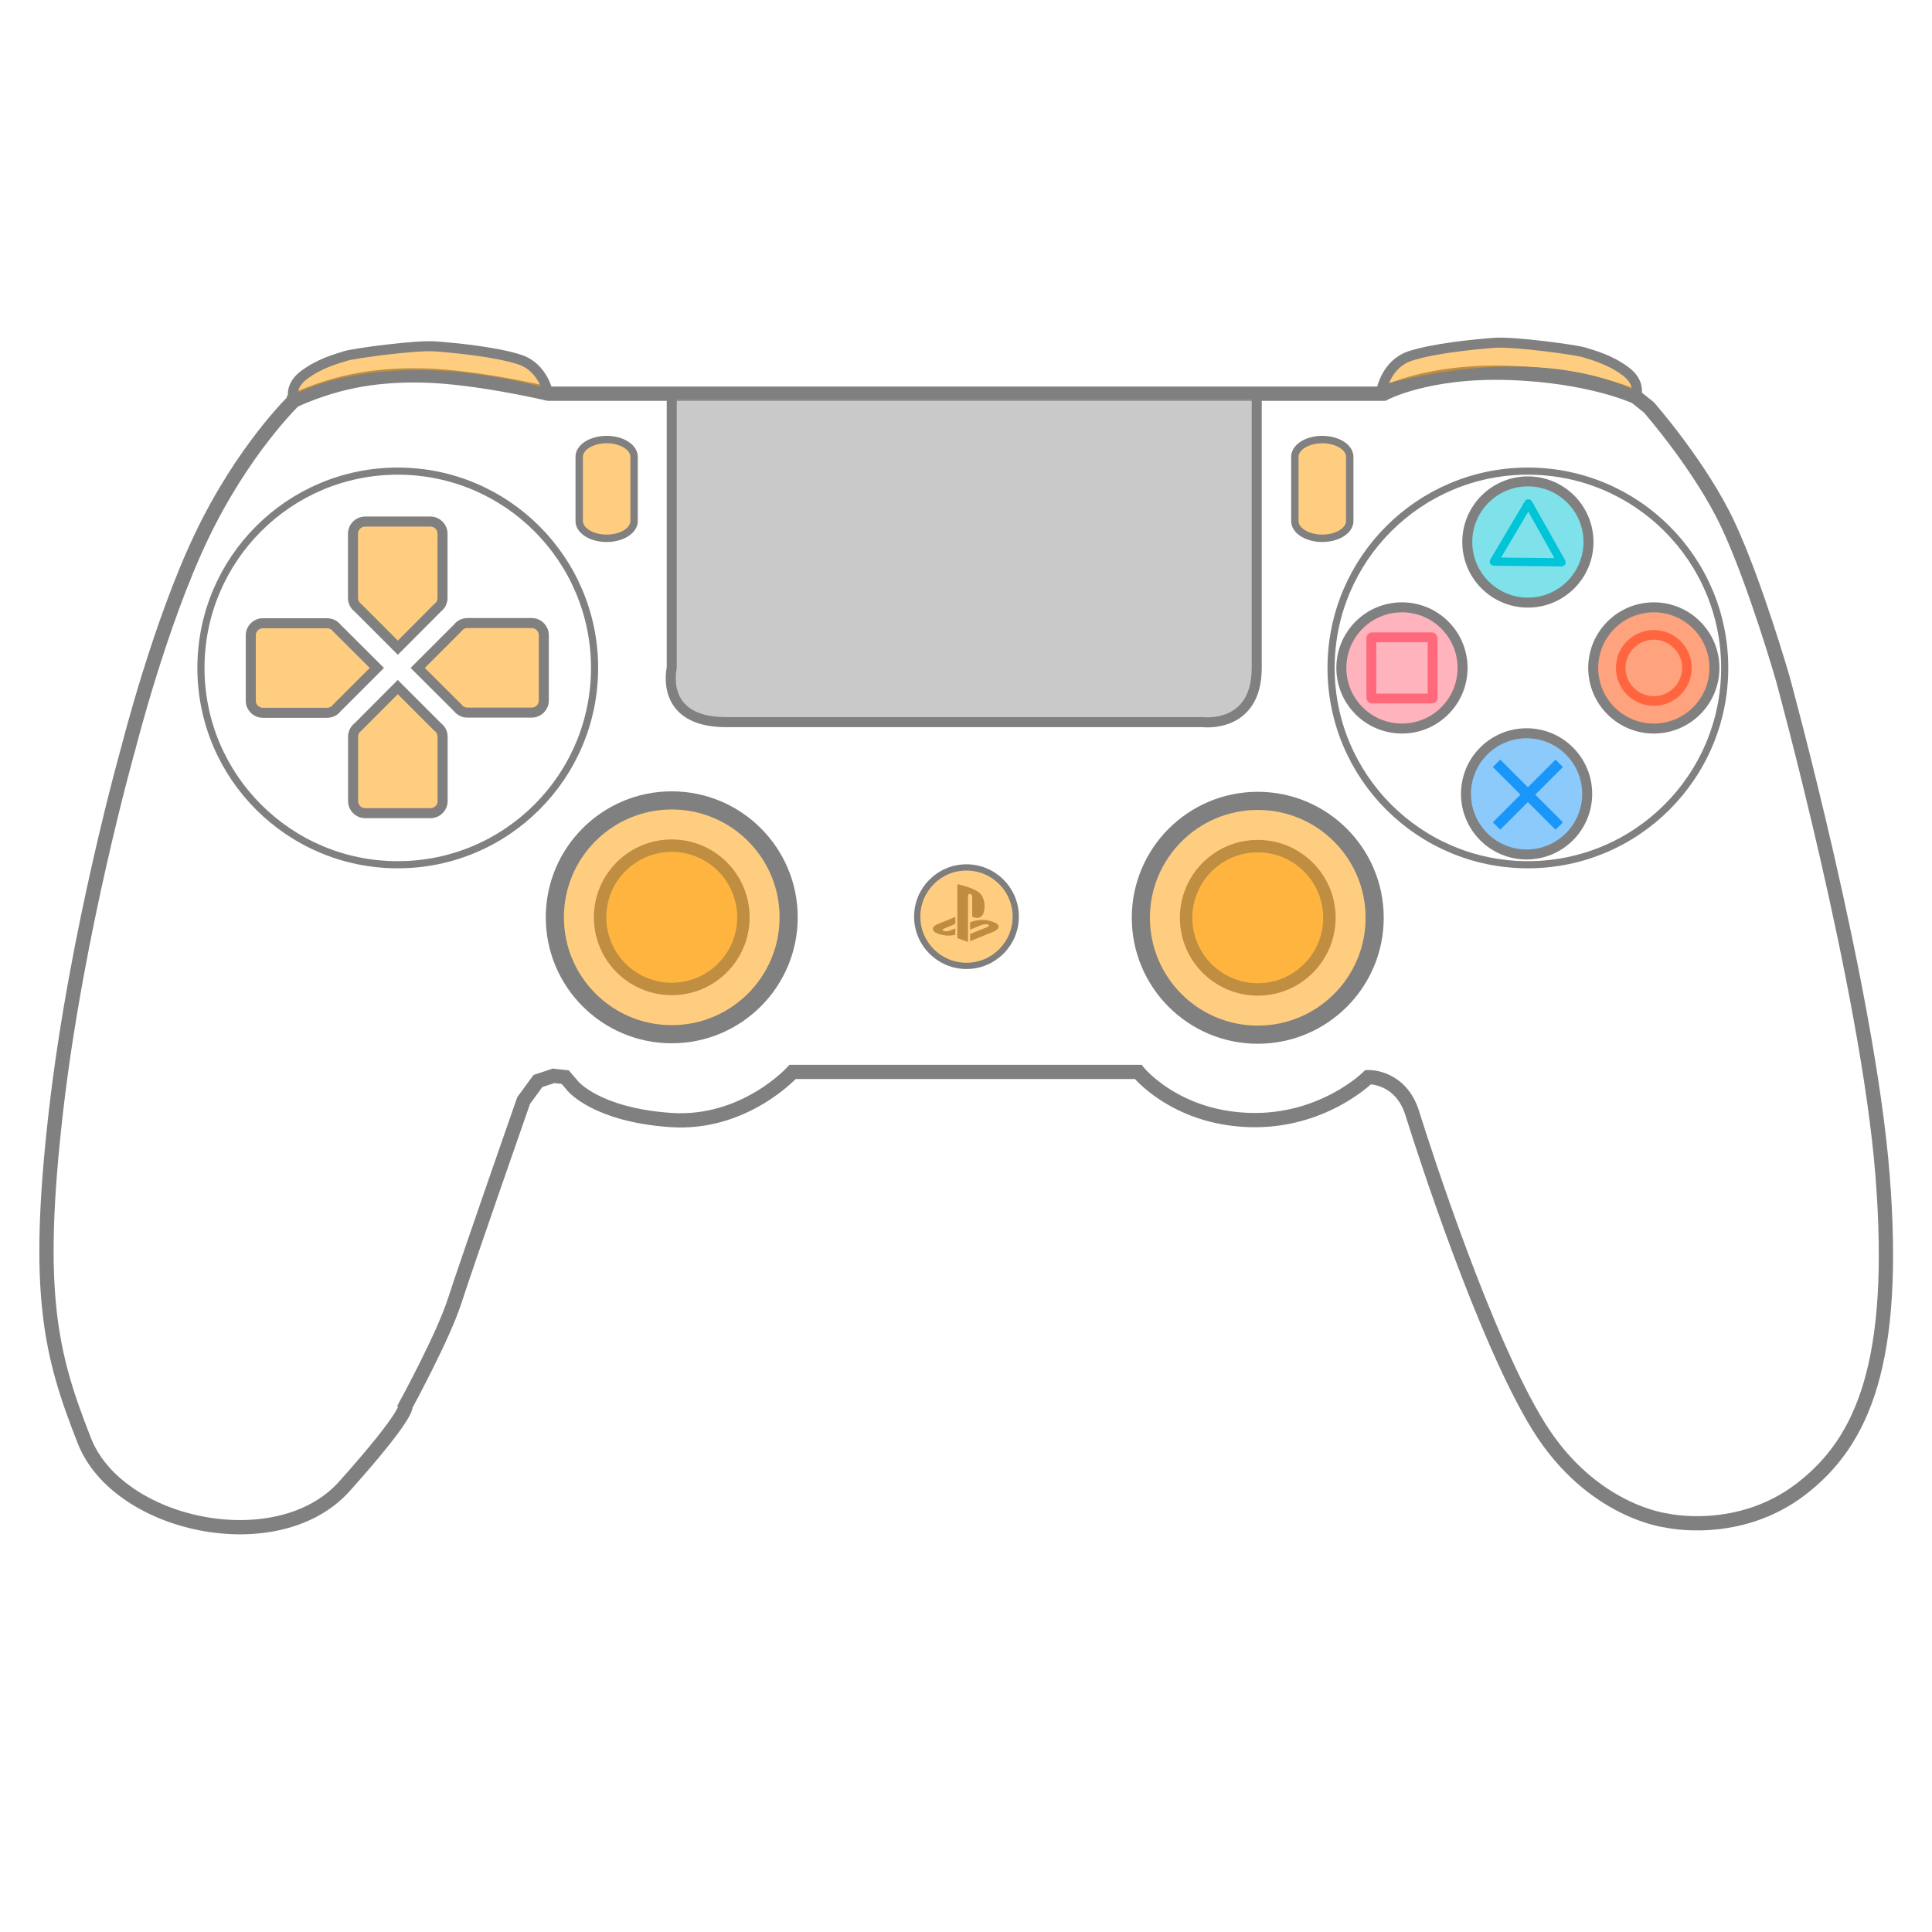 <?xml version="1.0" encoding="UTF-8" standalone="no"?>
<!-- Created with Inkscape (http://www.inkscape.org/) -->

<svg
   width="1024"
   height="1024"
   viewBox="0 0 270.933 270.933"
   version="1.1"
   id="svg1"
   inkscape:version="1.4.2 (f4327f4, 2025-05-13)"
   sodipodi:docname="ps_inkspace.svg"
   xml:space="preserve"
   xmlns:inkscape="http://www.inkscape.org/namespaces/inkscape"
   xmlns:sodipodi="http://sodipodi.sourceforge.net/DTD/sodipodi-0.dtd"
   xmlns="http://www.w3.org/2000/svg"
   xmlns:svg="http://www.w3.org/2000/svg"><sodipodi:namedview
     id="namedview1"
     pagecolor="#ffffff"
     bordercolor="#999999"
     borderopacity="1"
     inkscape:showpageshadow="2"
     inkscape:pageopacity="0"
     inkscape:pagecheckerboard="0"
     inkscape:deskcolor="#d1d1d1"
     inkscape:document-units="mm"
     inkscape:zoom="0.72604515"
     inkscape:cx="570.90113"
     inkscape:cy="503.41222"
     inkscape:window-width="1920"
     inkscape:window-height="1017"
     inkscape:window-x="-8"
     inkscape:window-y="-8"
     inkscape:window-maximized="1"
     inkscape:current-layer="layer1"
     showguides="true"><sodipodi:guide
       position="0,270.933"
       orientation="0,1024"
       id="guide1"
       inkscape:locked="false" /><sodipodi:guide
       position="270.933,270.933"
       orientation="1024,0"
       id="guide2"
       inkscape:locked="false" /><sodipodi:guide
       position="270.933,0"
       orientation="0,-1024"
       id="guide3"
       inkscape:locked="false" /><sodipodi:guide
       position="0,0"
       orientation="-1024,0"
       id="guide4"
       inkscape:locked="false" /><sodipodi:guide
       position="55.779,197.79"
       orientation="1,0"
       id="guide5"
       inkscape:locked="false" /><sodipodi:guide
       position="55.779,177.266"
       orientation="0,-1"
       id="guide8"
       inkscape:locked="false" /><sodipodi:guide
       position="214.262,186.426"
       orientation="1,0"
       id="guide9"
       inkscape:locked="false" /><sodipodi:guide
       position="196.603,177.266"
       orientation="1,0"
       id="guide10"
       inkscape:locked="false" /><sodipodi:guide
       position="231.922,177.266"
       orientation="-1,0"
       id="guide11"
       inkscape:locked="false"
       inkscape:label=""
       inkscape:color="rgb(0,134,229)" /><sodipodi:guide
       position="222.762,194.926"
       orientation="0,1"
       id="guide13"
       inkscape:locked="false"
       inkscape:label=""
       inkscape:color="rgb(0,134,229)" /><sodipodi:guide
       position="94.202,142.294"
       orientation="1,0"
       id="guide15"
       inkscape:locked="false" /><sodipodi:guide
       position="94.202,142.294"
       orientation="0,-1"
       id="guide16"
       inkscape:locked="false" /><sodipodi:guide
       position="135.381,142.294"
       orientation="1,0"
       id="guide17"
       inkscape:locked="false" /><sodipodi:guide
       position="176.381,120.611"
       orientation="-1,0"
       id="guide18"
       inkscape:locked="false"
       inkscape:label=""
       inkscape:color="rgb(0,134,229)" /><sodipodi:guide
       position="135.472,215.724"
       orientation="0,-1"
       id="guide6"
       inkscape:locked="false" /></sodipodi:namedview><defs
     id="defs1" /><g
     inkscape:label="图层 1"
     inkscape:groupmode="layer"
     id="layer1"
     style="opacity:1"><g
       id="svg-gamepad-rightstick-g"
       inkscape:label="svg-gamepad-rightstick-g"
       style="mix-blend-mode:darken;stroke-linejoin:miter;paint-order:normal"
       transform="translate(110.506,34.876)"><ellipse
         style="opacity:1;fill:#ff9c00;fill-opacity:0.503;stroke:#808080;stroke-width:1.743;stroke-linejoin:miter;stroke-dasharray:none;stroke-opacity:1;paint-order:normal"
         id="svg-gamepad-rightstick"
         cx="65.875"
         cy="93.828"
         inkscape:label="svg-gamepad-rightstick"
         rx="10.049"
         ry="10.049" /><circle
         style="display:inline;opacity:1;fill:#ff9c00;fill-opacity:0.503;stroke:#808080;stroke-width:2.543;stroke-linejoin:miter;stroke-dasharray:none;stroke-opacity:1;paint-order:normal"
         id="svg-gamepad-btn-rightstick"
         cx="65.875"
         cy="93.828"
         r="16.394"
         inkscape:label="svg-gamepad-btn-rightstick" /></g><g
       id="svg-gamepad-leftstick-g"
       inkscape:label="svg-gamepad-leftstick-g"
       transform="translate(28.327,34.811)"
       style="mix-blend-mode:darken;stroke-linejoin:miter;paint-order:normal"><circle
         style="opacity:1;fill:#ff9c00;fill-opacity:0.503;stroke:#808080;stroke-width:1.743;stroke-linejoin:miter;stroke-dasharray:none;stroke-opacity:1;paint-order:normal"
         id="svg-gamepad-leftstick"
         cx="65.875"
         cy="93.828"
         r="10.049"
         inkscape:label="svg-gamepad-leftstick" /><ellipse
         style="fill:#ff9c00;fill-opacity:0.503;stroke:#808080;stroke-width:2.543;stroke-linejoin:miter;stroke-dasharray:none;stroke-opacity:1;paint-order:normal"
         id="svg-gamepad-btn-leftstick"
         cx="65.875"
         cy="93.828"
         inkscape:label="svg-gamepad-btn-leftstick"
         rx="16.394"
         ry="16.394" /></g><path
       style="opacity:1;fill:none;stroke:#808080;stroke-width:2;stroke-opacity:1;stroke-dasharray:none"
       d="m 41.225,56.166 c 0,0 -7.152,6.878 -12.982,19.086 -5.831,12.208 -10.204,29.518 -10.204,29.518 0,0 -7.288,25.691 -10.204,51.201 -2.915,25.509 -0.729,34.073 4.009,46.099 4.737,12.026 27.149,16.763 36.442,6.377 9.293,-10.386 8.564,-11.297 8.564,-11.297 0,0 5.284,-9.657 6.924,-14.759 1.64,-5.102 9.657,-28.06 9.657,-28.06 l 2.004,-2.733 2.187,-0.729 1.64,0.182 1.093,1.275 c 0,0 3.28,4.009 13.666,4.737 10.386,0.729 17.128,-6.742 17.128,-6.742 h 48.467 c 0,0 5.102,6.377 15.488,6.742 10.386,0.364 16.763,-6.013 16.763,-6.013 0,0 4.555,-0.182 6.195,5.102 1.64,5.284 10.275,31.955 17.748,43.937 7.473,11.982 17.909,13.142 17.909,13.142 0,0 10.05,2.319 18.811,-4.381 8.761,-6.7 13.528,-17.909 11.467,-44.064 -2.061,-26.155 -14.005,-69.675 -14.005,-69.675 0,0 -3.826,-13.301 -7.653,-21.501 C 238.511,65.413 231.223,57.122 231.223,57.122 l -1.822,-1.458 c 0,0 -6.377,-3.006 -17.856,-3.371 -11.479,-0.364 -17.492,2.915 -17.492,2.915 H 76.892 c 0,0 -10.021,-2.369 -17.492,-2.551 -7.471,-0.182 -12.891,1.139 -18.175,3.508 z"
       id="svg-gamepad_base_frame"
       sodipodi:nodetypes="cscssscscccccsccscsscsscsccsccsc" /><g
       id="Dpad"
       inkscape:label="Dpad"
       style="stroke:#808080;stroke-opacity:1"><circle
         style="opacity:1;fill:none;stroke:#808080;stroke-width:1;stroke-linejoin:round;stroke-dasharray:none;stroke-opacity:1"
         id="svg-gamepad-dpad-frame"
         cx="55.779"
         cy="93.667"
         r="27.6" /><path
         d="m 51.195,73.144 c -0.938,0 -1.693,0.755 -1.693,1.693 v 9.03 c 0,0.563 0.274,1.057 0.693,1.364 l 5.597,5.597 5.576,-5.598 c 0.417,-0.308 0.687,-0.803 0.687,-1.363 v -9.03 c 0,-0.938 -0.755,-1.693 -1.693,-1.693 z"
         style="opacity:1;fill:#ff9c00;stroke:#808080;stroke-width:1.408;stroke-dasharray:none;fill-opacity:0.503;stroke-opacity:1"
         id="svg-gamepad-dpad-up" /><path
         d="m 76.26,89.07 c 0,-0.938 -0.755,-1.693 -1.693,-1.693 h -9.03 c -0.563,0 -1.057,0.274 -1.364,0.693 l -5.597,5.597 5.598,5.576 c 0.308,0.417 0.803,0.687 1.363,0.687 h 9.03 c 0.938,0 1.693,-0.755 1.693,-1.693 z"
         style="fill:#ff9c00;stroke:#808080;stroke-width:1.408;stroke-dasharray:none;fill-opacity:0.503;stroke-opacity:1"
         id="svg-gamepad-dpad-right" /><path
         d="m 60.376,114.033 c 0.938,0 1.693,-0.755 1.693,-1.693 v -9.03 c 0,-0.563 -0.274,-1.057 -0.693,-1.364 l -5.597,-5.597 -5.576,5.598 c -0.417,0.308 -0.687,0.803 -0.687,1.363 v 9.03 c 0,0.938 0.755,1.693 1.693,1.693 z"
         style="fill:#ff9c00;stroke:#808080;stroke-width:1.408;stroke-dasharray:none;fill-opacity:0.503;stroke-opacity:1"
         id="svg-gamepad-dpad-down" /><path
         d="m 35.165,98.264 c 0,0.938 0.755,1.693 1.693,1.693 h 9.03 c 0.563,0 1.057,-0.274 1.364,-0.693 l 5.597,-5.597 -5.598,-5.576 c -0.308,-0.417 -0.803,-0.687 -1.363,-0.687 h -9.03 c -0.938,0 -1.693,0.755 -1.693,1.693 z"
         style="fill:#ff9c00;stroke:#808080;stroke-width:1.408;stroke-dasharray:none;fill-opacity:0.503;stroke-opacity:1"
         id="svg-gamepad-dpad-left" /></g><g
       id="g11"
       inkscape:label="Btn"><circle
         style="fill:none;stroke:#808080;stroke-width:1;stroke-linejoin:round;stroke-dasharray:none;stroke-opacity:1"
         id="svg-gamepad-btn-frame"
         cx="214.262"
         cy="93.667"
         r="27.6"
         inkscape:label="svg-gamepad-btn-frame" /><g
         id="svg-gamepad-btn-west"
         style="display:inline;stroke:#808080;stroke-opacity:1"><circle
           style="opacity:1;fill:#ff697b;stroke:#808080;stroke-width:1.4;stroke-linejoin:round;stroke-dasharray:none;stroke-opacity:1;fill-opacity:0.5"
           id="svg-gamepad-btn-west-frame"
           cx="196.603"
           cy="93.667"
           r="8.5" /><rect
           style="display:inline;opacity:1;fill:none;fill-opacity:0.504;stroke:#ff697b;stroke-width:1.383;stroke-linejoin:round;stroke-dasharray:none;stroke-opacity:1"
           id="rect4"
           width="8.584"
           height="8.584"
           x="192.311"
           y="89.375"
           rx="0.116" /></g><g
         id="svg-gamepad-btn-south"
         style="display:inline;stroke:#808080;stroke-opacity:1"
         transform="translate(14.009,2.381)"><circle
           style="display:inline;opacity:1;fill:#1896f9;fill-opacity:0.5;stroke:#808080;stroke-width:1.4;stroke-linejoin:round;stroke-dasharray:none;stroke-opacity:1"
           id="svg-gamepad-btn-south-frame"
           cx="200.071"
           cy="108.947"
           r="8.5" /><path
           style="fill:#000000;fill-opacity:1;stroke:#1896f9;stroke-width:1.463;stroke-linejoin:round;stroke-dasharray:none;stroke-opacity:1"
           d="m 195.858,104.663 8.79,8.79"
           id="path7" /><path
           style="display:inline;fill:#000000;fill-opacity:1;stroke:#1896f9;stroke-width:1.463;stroke-linejoin:round;stroke-dasharray:none;stroke-opacity:1"
           d="m 204.648,104.663 -8.79,8.79"
           id="path7-5" /></g><g
         id="svg-gamepad-btn-north"
         transform="translate(17.659,-17.66)"
         style="display:inline;stroke:#808080;stroke-opacity:1"><circle
           style="display:inline;opacity:1;fill:#00c4d7;fill-opacity:0.5;stroke:#808080;stroke-width:1.4;stroke-linejoin:round;stroke-dasharray:none;stroke-opacity:1"
           id="svg-gamepad-btn-north-frame"
           cx="196.603"
           cy="93.667"
           r="8.5" /><path
           sodipodi:type="star"
           style="opacity:1;fill:none;fill-opacity:0.504;stroke:#00c4d7;stroke-width:4.16;stroke-linejoin:round;stroke-dasharray:none;stroke-opacity:1"
           id="path3"
           inkscape:flatsided="false"
           sodipodi:sides="3"
           sodipodi:cx="146.31351"
           sodipodi:cy="24.051535"
           sodipodi:r1="19.763544"
           sodipodi:r2="9.881772"
           sodipodi:arg1="0.96233622"
           sodipodi:arg2="2.0095338"
           inkscape:rounded="0"
           inkscape:randomized="0"
           d="M 157.61,40.268 142.116,32.997 126.621,25.727 140.665,15.943 154.709,6.16 156.16,23.214 Z"
           inkscape:transform-center-x="-0.94932358"
           inkscape:transform-center-y="-2.0701863"
           transform="matrix(0.252,-0.115,0.115,0.252,156.973,104.493)" /></g><g
         id="svg-gamepad-btn-east"
         transform="translate(26.445,-8.467)"
         style="display:inline;stroke:#808080;stroke-opacity:1"><circle
           style="display:inline;opacity:1;fill:#ff4800;fill-opacity:0.504;stroke:#808080;stroke-width:1.4;stroke-linejoin:round;stroke-dasharray:none;stroke-opacity:1"
           id="svg-gamepad-btn-east-frame"
           cx="205.478"
           cy="102.135"
           r="8.5" /><circle
           style="opacity:1;fill:none;fill-opacity:0.5;stroke:#ff2a00;stroke-width:1.348;stroke-linejoin:round;stroke-dasharray:none;stroke-opacity:0.496"
           id="path4"
           cx="231.922"
           cy="93.667"
           r="4.638"
           transform="translate(-26.445,8.467)" /></g></g><path
       d="m 85.073,61.642 a 3.848,2.423 0 0 0 -3.847,2.423 v 0.003 8.994 0.003 a 3.848,2.423 0 0 0 3.847,2.423 3.848,2.423 0 0 0 3.847,-2.423 v -9 a 3.848,2.423 0 0 0 -3.847,-2.423 z"
       style="opacity:1;fill:#ff9c00;stroke:#808080;stroke-width:1.038;stroke-linejoin:round;fill-opacity:0.503;stroke-opacity:1"
       id="svg-gamepad-btn-share"
       inkscape:label="svg-gamepad-btn-share" /><path
       d="m 185.431,61.642 a 3.848,2.423 0 0 0 -3.847,2.423 v 0.003 8.994 0.003 a 3.848,2.423 0 0 0 3.847,2.423 3.848,2.423 0 0 0 3.847,-2.423 V 64.065 a 3.848,2.423 0 0 0 -3.847,-2.423 z"
       style="fill:#ff9c00;stroke:#808080;stroke-width:1.038;stroke-linejoin:round;fill-opacity:0.503;stroke-opacity:1"
       id="svg-gamepad-btn-select"
       inkscape:label="svg-gamepad-btn-select" /><path
       style="opacity:1;fill:#ff9c00;stroke:#808080;stroke-width:1.408;stroke-linejoin:round;stroke-dasharray:none;stroke-opacity:1;fill-opacity:0.503"
       d="m 76.892,55.209 c 0,0 -0.683,-3.673 -3.968,-4.768 -3.285,-1.095 -9.212,-1.675 -11.918,-1.868 -2.706,-0.193 -11.338,0.966 -12.562,1.353 -1.224,0.387 -3.672,1.031 -5.862,2.706 -2.19,1.675 -1.357,3.534 -1.357,3.534 0,0 11.741,-7.333 35.667,-0.957 z"
       id="svg-gamepad-btn-lb" /><path
       style="fill:#ff9c00;stroke:#808080;stroke-width:1.408;stroke-linejoin:round;stroke-dasharray:none;stroke-opacity:1;fill-opacity:0.503"
       d="m 193.733,54.708 c 0,0 0.683,-3.673 3.968,-4.768 3.285,-1.095 9.212,-1.675 11.918,-1.868 2.706,-0.193 11.338,0.966 12.562,1.353 1.224,0.387 3.672,1.031 5.862,2.706 2.19,1.675 1.357,3.534 1.357,3.534 0,0 -11.741,-7.333 -35.667,-0.957 z"
       id="svg-gamepad-btn-rb" /><g
       id="svg-gamepad-btn-guide-g"
       transform="matrix(0.59,0,0,0.609,55.547,48.898)"
       inkscape:label="svg-gamepad-btn-guide-g"><g
         id="svg-gamepad-btn-guide-icon"
         transform="matrix(0.013,0,0,0.013,127.571,123.303)"
         style="display:inline"><path
           d="M 448.151,955.934 643.313,1024 V 213.835 c 0,0 3.012,-51.802 37.948,-42.165 a 60.235,60.235 0 0 1 39.153,48.791 V 573.44 c 0,0 128.301,77.704 198.174,-42.165 A 369.845,369.845 0 0 0 881.242,180.706 C 783.059,65.656 448.151,0 448.151,0 Z M 411.407,580.066 V 704.151 L 204.198,788.48 c 0,0 -33.732,14.456 -22.889,30.72 10.842,16.264 67.464,17.468 93.967,12.649 26.504,-4.819 136.132,-48.791 136.132,-48.791 V 898.108 A 695.115,695.115 0 0 1 249.374,910.155 C 177.092,903.529 60.235,877.026 24.094,837.873 -12.047,798.72 0,769.205 16.264,751.134 a 291.539,291.539 0 0 1 69.873,-42.767 z"
           p-id="5254"
           id="path1"
           style="fill:#7e7e7e;fill-opacity:1" /><path
           d="m 681.864,676.442 a 615.605,615.605 0 0 1 257.807,-42.165 c 64.452,0 268.649,46.984 264.433,120.471 0,49.393 -107.821,92.16 -107.821,92.16 L 681.261,1009.543 V 883.049 l 308.405,-120.471 c 0,0 44.574,-23.492 37.948,-32.527 -19.878,-28.311 -71.68,-20.48 -105.412,-15.661 -33.732,4.819 -240.941,92.16 -240.941,92.16 z"
           p-id="5255"
           id="path2"
           style="fill:#7e7e7e;fill-opacity:1" /></g><circle
         style="opacity:1;fill:#ff9c00;stroke:#7e7e7e;stroke-width:0.875;stroke-linejoin:round;stroke-dasharray:none;stroke-opacity:1;fill-opacity:0.5"
         id="svg-gamepad-btn-guide"
         cx="135.467"
         cy="128.562"
         r="6.904"
         transform="matrix(1.696,0,0,1.642,-94.182,-80.313)"
         inkscape:label="svg-gamepad-btn-guide" /></g><path
       style="fill:#949494;stroke:#808080;stroke-width:1.408;stroke-linejoin:round;fill-opacity:0.497;stroke-opacity:1"
       d="m 94.202,55.209 v 38.458 c 0,0 -1.834,7.601 7.601,7.601 9.435,0 66.831,0 66.831,0 0,0 7.601,0.975 7.601,-7.601 0,-8.576 0,-38.458 0,-38.458 z"
       id="touchpad" /></g></svg>
